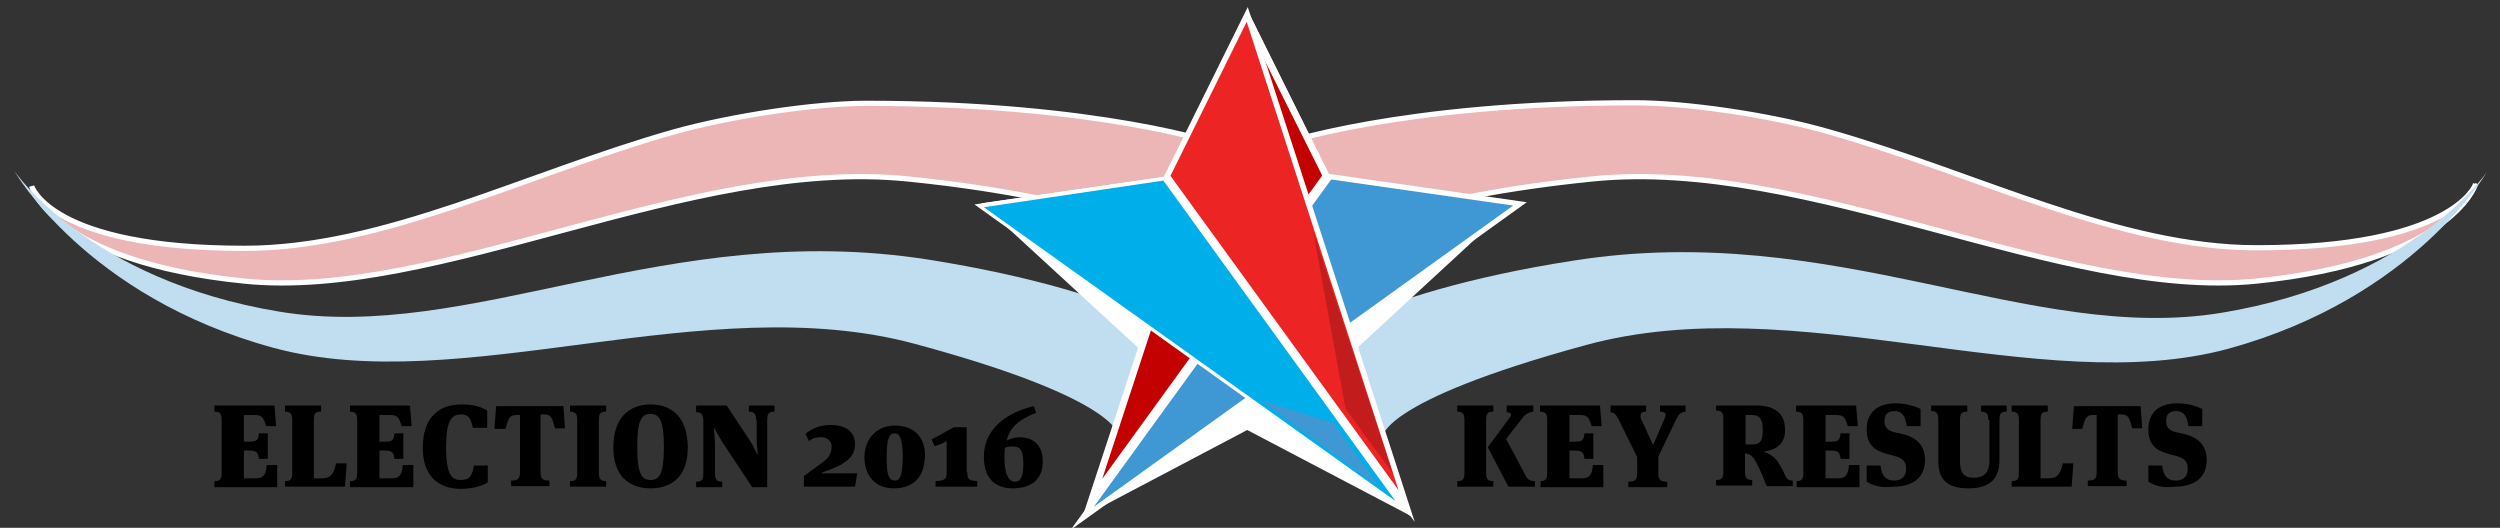 <?xml version="1.0" encoding="utf-8"?>
<!-- Generator: Adobe Illustrator 20.1.0, SVG Export Plug-In . SVG Version: 6.00 Build 0)  -->
<svg version="1.1" id="Layer_1" xmlns="http://www.w3.org/2000/svg" xmlns:xlink="http://www.w3.org/1999/xlink" x="0px" y="0px"
	 viewBox="0 0 450 95" style="enable-background:new 0 0 450 95;" xml:space="preserve">
<rect x="0" y="0" width="450" height="95" fill="#333333" stroke="none"/>
<style type="text/css">
	.st0{fill:#ECB5B6;stroke:#FFFFFF;stroke-width:0.939;stroke-miterlimit:10;}
	.st1{fill:#C1DEF1;}
	.st2{fill:#FFFFFF;}
	.st3{fill:#C30101;}
	.st4{fill:#3F98D3;stroke:#FFFFFF;stroke-width:0.939;stroke-miterlimit:10;}
	.st5{fill:#ED2424;stroke:#FFFFFF;stroke-miterlimit:10;}
	.st6{fill:#00AFEA;}
	.st7{fill:#C31C1C;}
	.st8{fill:#3F98D3;}
</style>
<path class="st0" d="M5.7,33.5c0,0,3.3,11.2,38.3,11.2c25,0,50.4-13.3,77.1-20.9c10.7-3,25.7-5.2,34.8-5.2c42.2,0,63.9,7.5,63.9,7.5
	L218.9,46c0,0-16.6-9.9-55.6-13.8S78.8,54.1,44,50.6S5.7,33.5,5.7,33.5z"/>
<path class="st1" d="M2.6,30.8c0,0,13.2,19.6,47.7,25.3s69.6-16.7,116.6-9.4c38.7,6.1,51,16.9,51,16.9l-16.5,15.1
	c0,0,1.1-6.6-36.7-16.8S83,71.8,49.2,62.6S2.6,30.8,2.6,30.8z"/>
<path class="st0" d="M406.1,50.6c-34.8,3.5-80.4-22.3-119.4-18.4S231.2,46,231.2,46l-0.8-20c0,0,21.7-7.5,63.9-7.5
	c9,0,24,2.1,34.8,5.2c26.8,7.6,52.2,20.9,77.1,20.9c35,0,39.3-11.2,39.3-11.2S440.9,47.1,406.1,50.6z"/>
<path class="st1" d="M401,62.8c-33.8,9.1-77.7-11-115.5-0.7s-36.7,16.8-36.7,16.8l-16.5-15.1c0,0,12.3-10.9,51-16.9
	c47-7.4,82.1,15.1,116.6,9.4S447.6,31,447.6,31S434.7,53.6,401,62.8z"/>
<polygon class="st2" points="224.5,77.4 194.9,93 205.2,62.9 176.6,36.6 209.7,31.8 224.5,1.7 239.4,31.8 272.5,36.6 244,62.9 
	254.2,93 "/>
<g>
	<polygon class="st3" points="224.8,3.8 238.7,31.7 196.6,89.8 	"/>
	<g>
		<path class="st2" d="M224.9,5.4L238,31.6l-39.6,54.6L224.9,5.4 M224.7,2.2l-29.9,91l44.6-61.5L224.7,2.2L224.7,2.2z"/>
	</g>
</g>
<polygon class="st4" points="194.8,93.3 273.6,36.7 239.4,31.8 "/>
<g>
	<polygon class="st5" points="210.1,31.7 224.5,2.6 253.2,91.1 	"/>
	<path class="st2" d="M224.4,3.5l27.8,85.7l-41.7-57.5L224.4,3.5 M224.5,1.7l-14.8,30L254.2,93L224.5,1.7L224.5,1.7z"/>
</g>
<g>
	<polygon class="st6" points="176.3,37 209.6,32.1 252.7,91.6 	"/>
	<path class="st2" d="M209.4,32.5l41.8,57.7l-74.1-52.9L209.4,32.5 M209.7,31.8l-34.3,5l78.8,56.3L209.7,31.8L209.7,31.8z"/>
</g>
<g>
	<polygon class="st7" points="236.4,41.8 250.7,85.2 242.2,73.6 	"/>
</g>
<polygon class="st8" points="240,76.1 226.9,72 248.4,87.8 "/>
<g>
	<path d="M38.6,86.6c1,0,1.3-0.3,1.3-1.5v-9.5c0-1.2-0.4-1.5-1.3-1.5V73h10.8l0.3,3.7h-1.8c-0.5-1.6-0.7-2-2.2-2h-1.8v4.8h1
		c1.3,0,1.6-0.3,1.7-1.5h1.6v4.6h-1.6c-0.1-1.1-0.4-1.5-1.7-1.5h-1v5H46c1.3,0,1.9-0.5,2-2.4h1.9v4H38.6V86.6z"/>
	<path d="M56.5,86.1H58c1.3,0,2.1-0.6,2.5-2.7h1.9l-0.3,4.2H51.3v-1c1,0,1.3-0.3,1.3-1.5v-9.5c0-1.2-0.4-1.5-1.3-1.5V73h6.5v1.1
		c-1,0-1.3,0.3-1.3,1.5V86.1z"/>
	<path d="M63,86.6c1,0,1.3-0.3,1.3-1.5v-9.5c0-1.2-0.4-1.5-1.3-1.5V73h10.8l0.3,3.7h-1.8c-0.5-1.6-0.7-2-2.2-2h-1.8v4.8h1
		c1.3,0,1.6-0.3,1.7-1.5h1.6v4.6h-1.6c-0.1-1.1-0.4-1.5-1.7-1.5h-1v5h2.2c1.3,0,1.9-0.5,2-2.4h1.9v4H63V86.6z"/>
	<path d="M76.1,80.6c0-5.5,2.9-7.8,7-7.8c2,0,3.5,0.4,4.6,1.1v3.1h-2.6c-0.3-1.6-0.7-2.4-2.1-2.4c-1.8,0-2.7,1.2-2.7,5.9
		c0,5.1,1.1,5.9,2.6,5.9c1.7,0,2.1-0.8,2.4-2.6h2.5v3c-0.9,0.7-2.9,1.2-5,1.2C78.5,87.9,76.1,85.3,76.1,80.6z"/>
	<path d="M101.4,73l0.3,4.1h-1.8c-0.5-1.8-0.6-2.5-2-2.5h-0.6v10.4c0,1.2,0.4,1.5,1.6,1.5v1h-6.9v-1c1.2,0,1.6-0.3,1.6-1.5V74.7
		h-0.6c-1.4,0-1.5,0.7-2,2.5H89l0.3-4.1H101.4z"/>
	<path d="M103.9,75.6c0-1.2-0.4-1.5-1.3-1.5V73h6.5v1.1c-1,0-1.3,0.3-1.3,1.5v9.5c0,1.2,0.4,1.5,1.3,1.5v1h-6.5v-1
		c1,0,1.3-0.3,1.3-1.5V75.6z"/>
	<path d="M110.4,80.6c0-5.5,2.9-7.8,6.7-7.8s6.7,2.3,6.7,7.8c0,4.8-2.5,7.3-6.7,7.3S110.4,85.3,110.4,80.6z M114.7,80.4
		c0,5.1,0.9,6,2.4,6s2.4-0.9,2.4-6c0-4.7-0.8-5.9-2.4-5.9S114.7,75.6,114.7,80.4z"/>
	<path d="M136.1,75.6c0-1.2-0.4-1.5-1.3-1.5V73h4.6v1.1c-1,0-1.3,0.3-1.3,1.5v12.1h-2.7l-5.1-7.7c-0.9-1.4-1.5-2.5-1.7-2.9h-0.1
		c0,0.4,0.2,1.9,0.2,2.9v5.2c0,1.2,0.4,1.5,1.3,1.5v1h-4.7v-1c1,0,1.3-0.3,1.3-1.5v-9.5c0-1.2-0.4-1.5-1.3-1.5V73h5.5l4.1,6.2
		c0.7,1,1.1,2,1.4,2.6h0.1c0-0.4-0.2-1.7-0.2-2.6V75.6z"/>
	<path d="M153.9,80c0,2.4-2,3.7-5.5,4.9l-0.7,0.3h6.6l-0.4,2.4h-9.2v-1.9l2.3-1.7c1.7-1.2,2.7-1.9,2.7-3.6c0-1-0.8-1.7-1.9-1.7
		c-0.9,0-1.6,0.2-2.2,0.7l-0.6-1.3c1-0.9,2.5-1.6,4.5-1.6C152.3,76.5,153.9,77.7,153.9,80z"/>
	<path d="M160.9,87.9c-3.2,0-5.3-2.1-5.3-5.6c0-3.4,2.3-5.7,5.5-5.7c2.8,0,5.4,1.5,5.4,5.4C166.4,86.2,164.1,87.9,160.9,87.9z
		 M161,78c-0.9,0-1.4,0.8-1.4,4.4c0,2.9,0.3,4.1,1.5,4.1c0.9,0,1.4-0.9,1.4-4.7C162.4,78.8,161.9,78,161,78z"/>
	<path d="M174.1,84.9c0,1.3,0.2,1.6,1.8,1.7v1h-7.5v-1c1.8-0.1,2-0.4,2-1.7v-5.5c-0.9,0.5-1.4,0.7-2.2,0.9l-0.5-1.2l4-2.2h2.3V84.9z
		"/>
	<path d="M181.2,79.3c0.6-0.3,1.4-0.6,2.3-0.6c2.4,0,4.2,1.3,4.2,4.4c0,3.1-2,4.8-5.4,4.8c-3.5,0-5.2-2.1-5.2-5.7
		c0-5.4,4.7-8.1,9-9.1l0.4,1.2C183.5,75.5,181.8,76.8,181.2,79.3z M180.9,80.6c-0.1,0.7-0.1,1.1-0.1,1.8c0,2.8,0.7,4.3,1.9,4.3
		c1.1,0,1.5-1.1,1.5-3.1c0-2.1-0.3-3.2-1.7-3.2C181.9,80.3,181.4,80.4,180.9,80.6z"/>
</g>
<g>
	<path d="M263.6,75.6c0-1.2-0.4-1.5-1.3-1.5V73h6.5v1.1c-1,0-1.3,0.3-1.3,1.5v9.5c0,1.2,0.4,1.5,1.3,1.5v1h-6.5v-1
		c1,0,1.3-0.3,1.3-1.5V75.6z M271.1,79l3.5,6.6c0.4,0.8,0.9,1,1.7,1v1h-4.8l-3.7-7.1l4-5.4c0.1-0.1,0.2-0.3,0.2-0.4
		c0-0.3-0.3-0.5-0.8-0.5V73h4.8v1.1c-0.8,0.1-1.4,0.4-2,1.2L271.1,79z"/>
	<path d="M277.2,86.6c1,0,1.3-0.3,1.3-1.5v-9.5c0-1.2-0.4-1.5-1.3-1.5V73H288l0.3,3.7h-1.8c-0.5-1.6-0.7-2-2.2-2h-1.8v4.8h1
		c1.3,0,1.6-0.3,1.7-1.5h1.6v4.6h-1.6c-0.1-1.1-0.4-1.5-1.7-1.5h-1v5h2.2c1.3,0,1.9-0.5,2-2.4h1.9v4h-11.3V86.6z"/>
	<path d="M297.6,80l2-4.6c0.1-0.3,0.2-0.5,0.2-0.7c0-0.4-0.3-0.6-1-0.6V73h4.6v1.1c-0.8,0.1-1.1,0.3-1.6,1.2l-3.3,6.9v3
		c0,1.2,0.4,1.5,1.6,1.5v1h-7v-1c1.2,0,1.6-0.3,1.6-1.5v-2.9l-3.4-6.9c-0.5-0.9-0.7-1.1-1.4-1.2V73h6.4v1.1c-0.7,0-1,0.3-1,0.7
		c0,0.2,0,0.4,0.1,0.6l2.1,4.6H297.6z"/>
	<path d="M317.4,81.3c1,0.3,1.9,0.9,2.4,1.5c0.5,0.8,0.8,1.2,1.4,2.5c0.4,0.8,0.5,1.2,1.5,1.2v1h-4.7c-0.9-2.3-1-2.5-1.8-4.1
		c-0.7-1.4-1.1-1.6-2.1-1.8v3.3c0,1.2,0.4,1.5,1.3,1.5v1h-6.5v-1c1,0,1.3-0.3,1.3-1.5v-9.5c0-1.2-0.4-1.5-1.3-1.5V73h7.3
		c3,0,5.1,1.2,5.1,4.3C321.4,80,319.6,81,317.4,81.3L317.4,81.3z M315.3,74.7h-1.1V80h1.1c1.5,0,2-0.5,2-2.7
		C317.3,75.4,316.7,74.7,315.3,74.7z"/>
	<path d="M323.3,86.6c1,0,1.3-0.3,1.3-1.5v-9.5c0-1.2-0.4-1.5-1.3-1.5V73h10.8l0.3,3.7h-1.8c-0.5-1.6-0.7-2-2.2-2h-1.8v4.8h1
		c1.3,0,1.6-0.3,1.7-1.5h1.6v4.6h-1.6c-0.1-1.1-0.4-1.5-1.7-1.5h-1v5h2.2c1.3,0,1.9-0.5,2-2.4h1.9v4h-11.3V86.6z"/>
	<path d="M336,86.7v-2.9h2.5c0.2,2,1.1,2.7,2.4,2.7c1.3,0,2.2-0.6,2.2-2.2c0-1.1-0.5-1.8-2-2.2l-1.5-0.4c-2.2-0.6-3.6-1.7-3.6-4.4
		c0-3.2,2.1-4.7,5.2-4.7c2.3,0,3.8,0.7,4.5,1v3.1h-2.5c-0.2-1.6-0.7-2.7-2.2-2.7c-1.3,0-1.8,0.7-1.8,1.8c0,0.9,0.4,1.7,1.8,2
		l1.4,0.3c2.5,0.6,4.1,2,4.1,4.7c0,3.1-2.1,4.8-5.7,4.8C338.3,87.9,337,87.3,336,86.7z"/>
	<path d="M357.9,75.6c0-1.2-0.4-1.5-1.3-1.5V73h4.6v1.1c-1,0-1.3,0.3-1.3,1.5v7.3c0,3-1.5,5-5.5,5c-3.8,0-5.5-1.4-5.5-5v-7.4
		c0-1.2-0.4-1.5-1.3-1.5V73h6.5v1.1c-1,0-1.3,0.3-1.3,1.5v7.5c0,2.2,0.9,2.9,2.5,2.9c1.6,0,2.8-0.7,2.8-3.1V75.6z"/>
	<path d="M367.3,86.1h1.5c1.3,0,2.1-0.6,2.5-2.7h1.9l-0.3,4.2h-10.8v-1c1,0,1.3-0.3,1.3-1.5v-9.5c0-1.2-0.4-1.5-1.3-1.5V73h6.5v1.1
		c-1,0-1.3,0.3-1.3,1.5V86.1z"/>
	<path d="M385.3,73l0.3,4.1h-1.8c-0.5-1.8-0.6-2.5-2-2.5h-0.6v10.4c0,1.2,0.4,1.5,1.6,1.5v1h-7v-1c1.2,0,1.6-0.3,1.6-1.5V74.7h-0.6
		c-1.4,0-1.5,0.7-2,2.5h-1.8l0.3-4.1H385.3z"/>
	<path d="M386.7,86.7v-2.9h2.5c0.2,2,1.1,2.7,2.4,2.7c1.3,0,2.2-0.6,2.2-2.2c0-1.1-0.5-1.8-2-2.2l-1.5-0.4c-2.2-0.6-3.6-1.7-3.6-4.4
		c0-3.2,2.1-4.7,5.2-4.7c2.3,0,3.8,0.7,4.5,1v3.1h-2.5c-0.2-1.6-0.7-2.7-2.2-2.7c-1.3,0-1.8,0.7-1.8,1.8c0,0.9,0.4,1.7,1.8,2
		l1.4,0.3c2.5,0.6,4.1,2,4.1,4.7c0,3.1-2.1,4.8-5.7,4.8C388.9,87.9,387.7,87.3,386.7,86.7z"/>
</g>
</svg>
